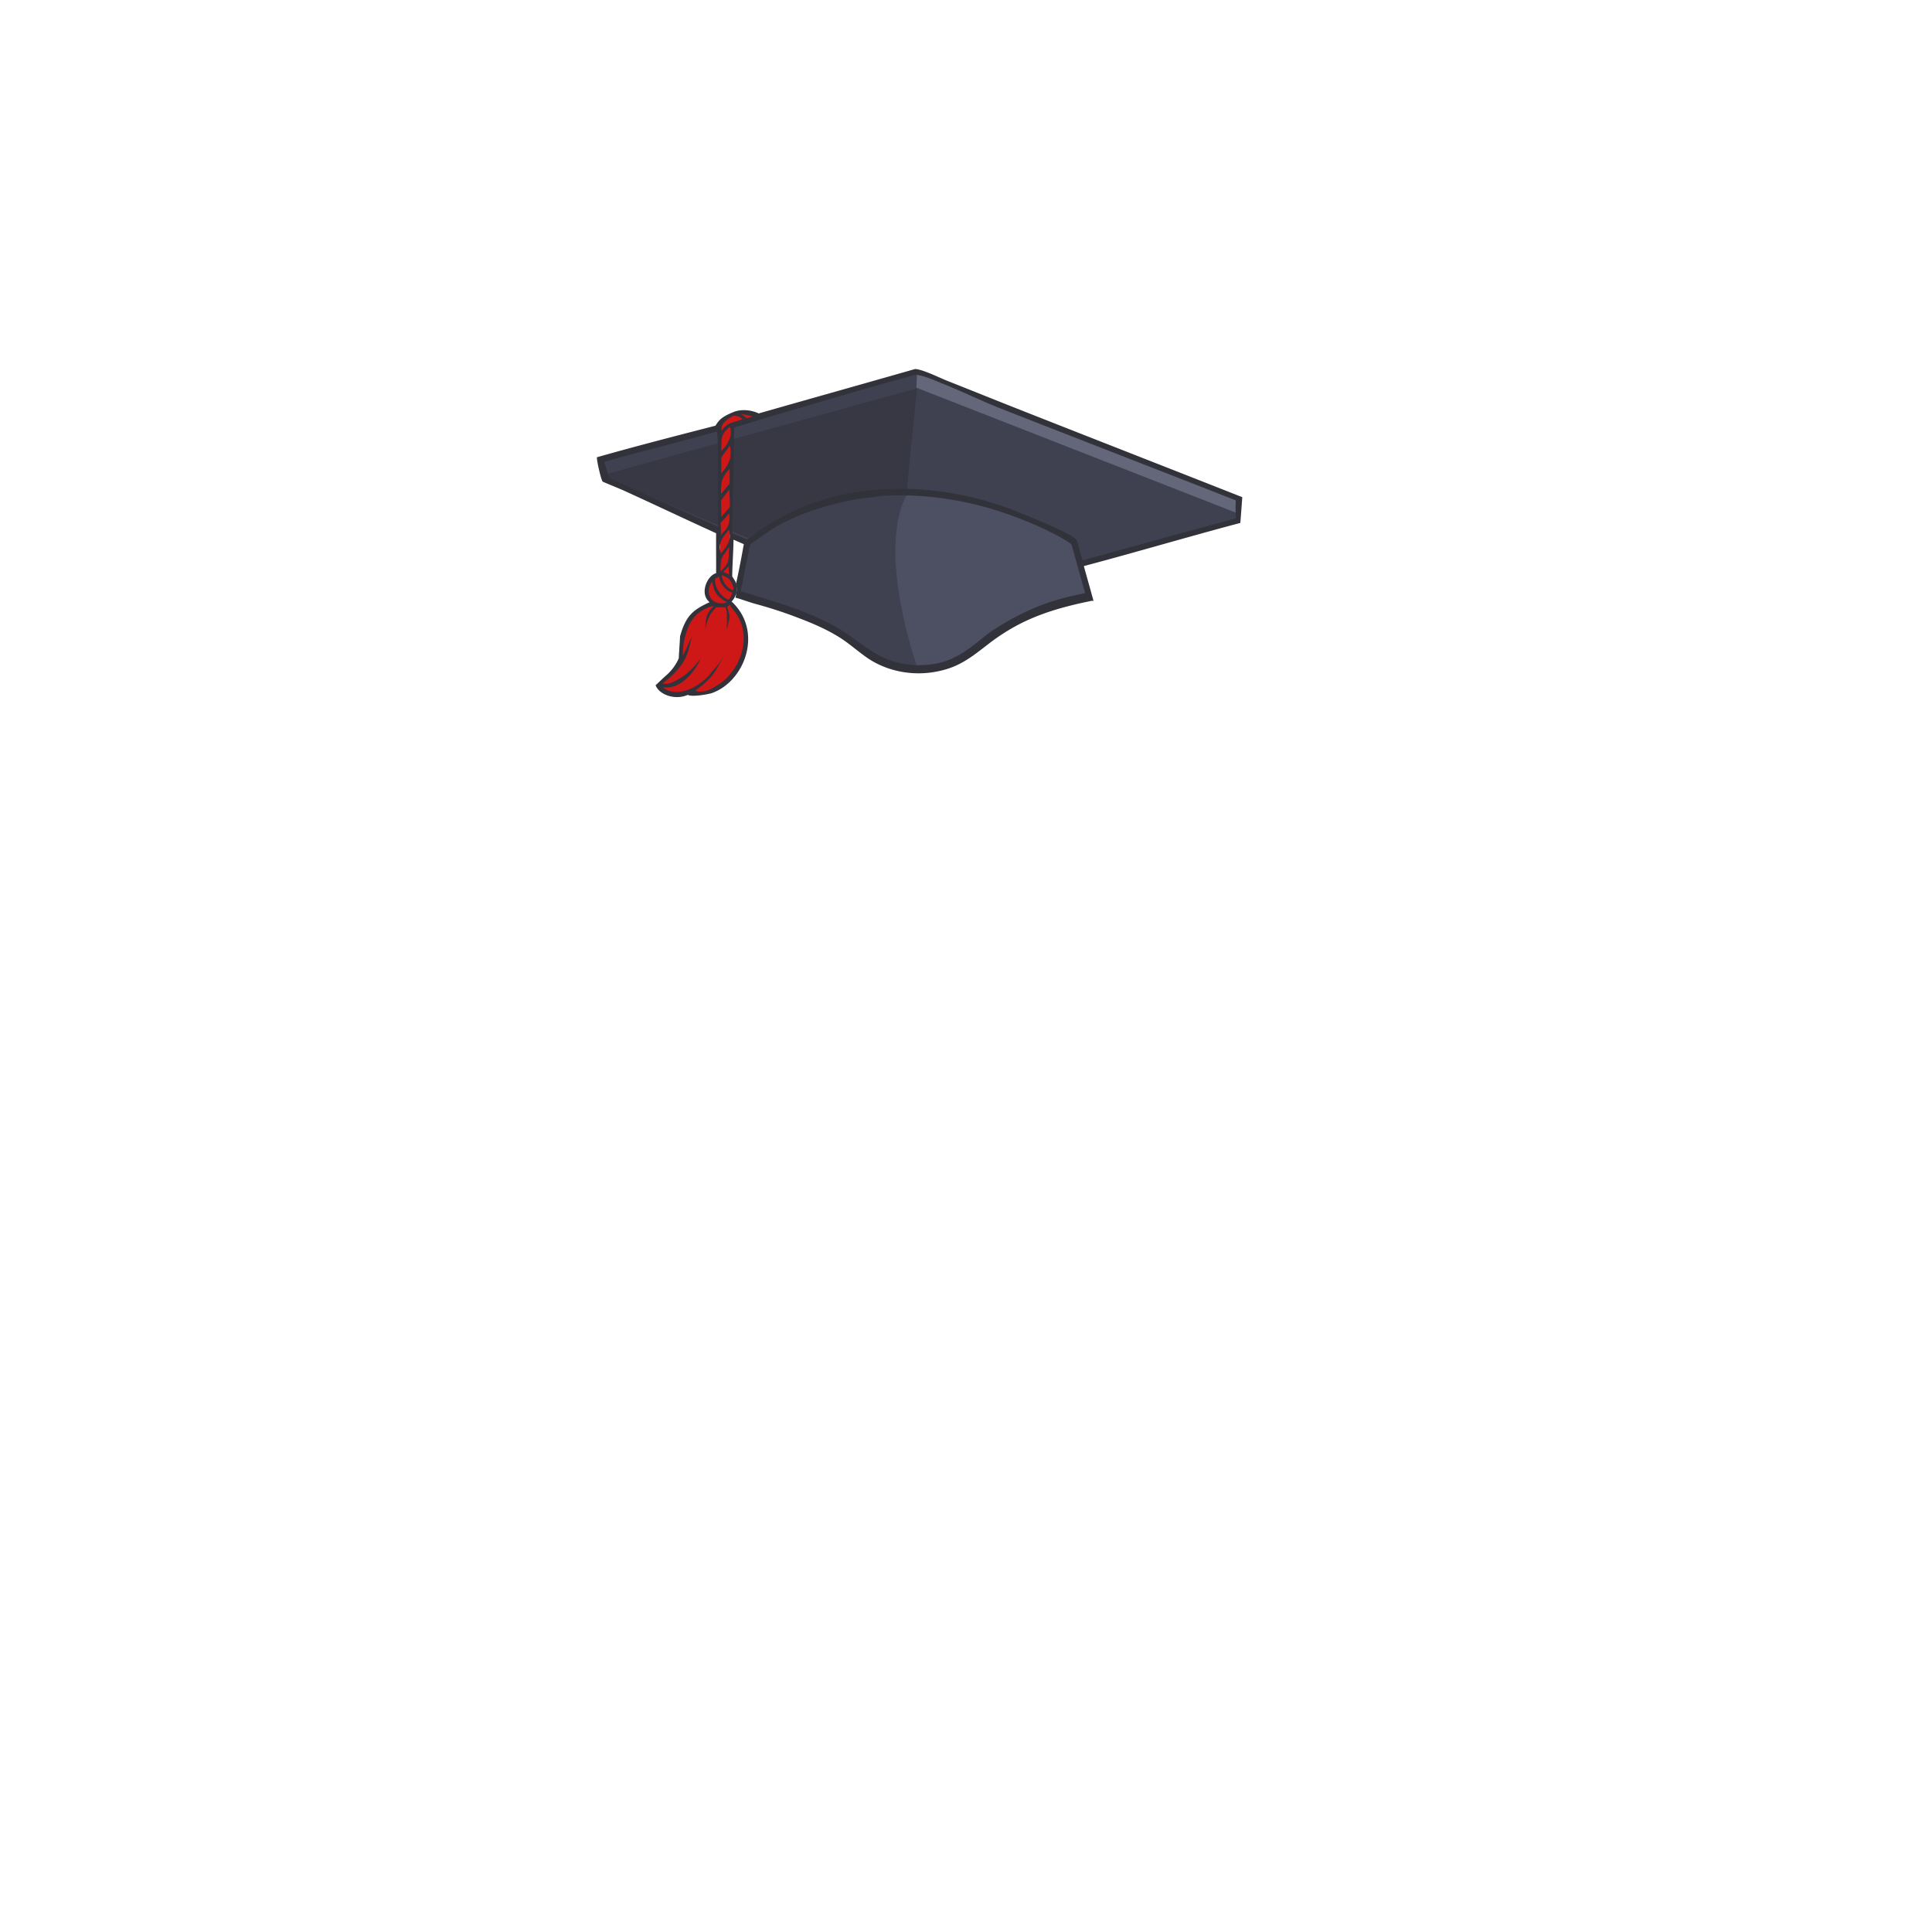<svg id="grad" xmlns="http://www.w3.org/2000/svg" width="3000" height="3000" viewBox="0 0 3000 3000">
  <defs>
    <style>
      .cls-1 {
        fill: #404150;
      }

      .cls-1, .cls-2, .cls-3, .cls-4, .cls-5, .cls-6 {
        fill-rule: evenodd;
      }

      .cls-2 {
        fill: #4d4f62;
      }

      .cls-3 {
        fill: #373844;
      }

      .cls-4 {
        fill: #64667a;
      }

      .cls-5 {
        fill: #ce1717;
      }

      .cls-6 {
        fill: #32323b;
      }
    </style>
  </defs>
  <path class="cls-1" d="M1422.99,575L1927,774.516l-3.22,35.4L1640.68,885s-201.39-113.134-391.41-2.145L943.651,743.408,934,714.446Z"/>
  <path class="cls-2" d="M1692,923.941l-23-81.031s-272.09-172.37-506.12-.948L1145,920.493s133.29,28.954,196.89,88.087c42.26,39.29,130.89,39.5,172.11-1.02S1637.99,930.569,1692,923.941Z"/>
  <path class="cls-3" d="M1407,771l17-168L942,736l4,8,216,91.5L1309,810Z"/>
  <path class="cls-4" d="M1424,576l503,199-3,23L1423,602Z"/>
  <path class="cls-1" d="M1146,921s130,31.5,178,72,64,43.5,101,45c0,0-65-180-17-270,0,0-130.5-10.5-246,67.5Z"/>
  <path class="cls-5" d="M1118,893s-39.5,17.5-13,46c0,0-48.5,5.5-47,80,0,0-15.5,32.5-37,46,0,0,17.5,23.5,49,11,0,0,50.5,10,74-41,0,0,35-57-12-96,0,0,22-29,1-40l2-240,39-12s-39.5-21.5-56,13V893Z"/>
  <path class="cls-6" d="M1421,573c11.89,0.575,37.67,13.4,49,18,35.68,14.074,72.32,28.926,108,43,116.84,46.123,234.16,91.877,351,138-1.05,14.887-1.9,26.026-3,40-81.02,21.459-161.98,45.541-243,67,4.34,16.025,10.66,37.975,15,54-0.28.279-2.72-.279-3,0-68.15,13.674-108.95,30.622-148,58-24.09,16.89-45.22,38.38-77,48-47.62,14.41-90.96,2.83-118-14-15.9-9.9-31.86-24.87-48-35-19.71-12.37-40.27-21.339-63-30a664.893,664.893,0,0,0-67-22c-10.43-2.829-23.11-7.693-32-10,1.09-4.94,3.14-15.809,1-22,4.8-21.663,8.24-40.08,12-61-7.98-3.484-8.02-3.516-16-7-0.28,20.762-1.72,36.238-2,57,1.68,2.508,3.32,5.492,5,8,4.1,10.813,1.93,22.055-5,30,0.14,0.279-1.14.721-1,1,49.57,45.965,21.01,123.46-30,142-6.07,2.21-31.98,6.6-38,3-20.45,8.9-44.72-.63-50-15,4.48-4.04,10.52-9.96,15-14,8.33-6.8,16.95-17.63,21-28,0.42-9.75,1.58-24.246,2-34,9.14-32.288,20.16-41.074,46-53h0c-16.24-12.325-4.39-40.993,10-45,0.14-22.852-.14-39.148,0-62-49.25-22.434-95.75-44.566-145-67-7.7-3.344-23.3-9.656-31-13-2.536-1.886-10.056-34.935-9-38,60.727-17.279,122.77-33.221,184-49,5.73-9.225,10.08-14.2,30-22,21.75-6.9,41.4,5.19,37,3C1259.86,618.59,1339.14,596.41,1421,573Zm0,9c-25.05,7.107-49.95,13.893-75,21-47.99,13.795-96.01,28.205-144,42-21.31,6.415-40.99,12.545-62,19-0.56,56.156-2.44,107.844-3,164,8.68,3.9,14.32,6.1,23,10,17.73-14.385,33.63-23.607,50-33,103.51-59.392,249.68-60.124,373-9,16.12,6.684,82.89,32.826,89,43,2.94,10.033,6.06,20.967,9,31,60.87-16.164,118.13-32.836,179-49,9.16-2.665,59-16,59-16s-0.84-17.549,0-28c-122.71-48.213-243.29-94.787-366-143-30.36-11.984-59.58-26.531-89.94-38.515C1452.11,591.047,1433.39,582.3,1421,582Zm-270.29,60.728c3,2.53,6.16,3.864,8.82,6.689l8.82-2.509V646.49Zm-12.59,2.926c-5.85,4.06-20.96,11.784-17.21,22.994,8.42-12.877,16.28-11.956,32.09-17.648-0.28-.279-1.72.279,0,0C1149.7,647.444,1145.19,645.461,1138.12,645.654ZM1133,663c-12.75,11.759-12.75,12.927-13,37C1125.57,696.451,1140.32,676.171,1133,663Zm-20,7c-58.77,16.861-115.942,30.284-174.71,47.145q3.987,12.54,7.976,25.084l47.019,21.322C1033.86,782.084,1074.42,799.467,1115,818c0.42-39.016-.42-76.984,0-116C1114.71,692.009,1114.4,672.884,1113,670Zm20,22c-3.57,6.546-10.15,13.1-13,19v24C1126.96,726.905,1139.71,711.47,1133,692Zm0,36c-4.62,4.4-9.33,11.214-11,16-4.02,11.528-1.89,24.9-2,23,2.88-4.295,8.36-10.67,13-16C1132.86,740.828,1133.14,738.172,1133,728Zm-0.76,32.206q-6.285,8.361-12.59,16.723l0.42,25.5,0.42-.418c4.06-4.32,8.45-9.694,12.51-14.014C1134.07,785.923,1132.42,760.439,1132.24,760.206ZM1392,769c-7.14.279-14.86,0.721-22,1-13.43,1.533-26.57,3.467-40,5-49.95,9.857-92.68,23.583-129.75,45.827-11.61,7.385-23.64,16.788-35.25,24.173-5.74,25.082-9.26,47.918-15,73,56.71,17.315,107.75,31.643,153.53,58.768,37.96,22.5,69.61,62.642,139.47,55.232,21.92-2.33,37.65-9.42,53-19,17.62-11,32.13-25.735,50-37,40.98-25.834,78.63-43.139,135-54,0-.139.5-0.361,4-1-7.28-25.639-13.72-49.361-21-75-5.76-7.51-46.9-26.867-58.63-31.862C1544.9,788.385,1478.01,769.011,1392,769Zm-260,28c-3.65,4.125-9.13,11.592-13,15,0.14,7.664.51,11.2,0.65,18.861l0.42-.419c6.59-8.725,12.6-11.022,12.59-27.174C1132.66,800.366,1131.99,798.391,1132,797Zm-0.18,25.5c-5.99,8.03-18.65,18.659-12.17,37.209C1125.48,850.907,1137.81,839.941,1131.82,822.5Zm-0.42,27.175c-8.03,15.674-12.75,10.205-12.59,37.208l1.26-.418c7.47-8.988,11.58-10.411,11.75-28.011C1131.86,855.292,1132.95,851.749,1131.4,849.674Zm0,29.683c-2.93,3.205-5.46,5.438-8.4,8.643,3.08,1.254,5.92,2.746,9,4C1131.86,887.541,1131.54,883.816,1131.4,879.357Zm-10.91,13.8c2.14,11.517,7.93,20.125,18.05,23.413,0.28-.976.18-2.591,0.46-3.566C1135.63,902,1132.27,896.542,1120.49,893.153Zm-4.2,2.091-5.88,3.344C1108.64,913.637,1122.82,929.6,1132,931c1.99-3.5,4.37-5.962,5-11-8.56-2.01-15.56-10.105-18.61-17.649Zm-10.5,7.525c-13.58,17.956.05,40.168,23.09,32.61,0-.14-4.08-2.44-6.88-4.379C1112.28,923.827,1108.99,919.093,1105.79,902.769ZM1133,940c-0.98.557-3.02,1.443-4,2,2.28,6.823,5.59,15.991,1.98,24.734-0.14.14-1.84,10.127-1.98,10.266-0.9-6.682-.38-5.909,0-12-0.93-9.017,1.02-16-3-22-4.06.418-9.94-.418-14,0-2.52,3.344-5.94,5.947-9,11-4.22,8.341-5.9,13.97-8,23,0-.418,1-12.582,1-13,1.1-12.551,8.36-19.207,13.57-23.186,0-.14-1.57,1.325-1.57,1.186-0.42-.279-1.58-0.721-2-1-26.58,8.208-37.04,25.39-43.03,50.819-2.72,11.571-1.89,15.681-2.97,26.181,6.79-11.2,9.6-21.295,14.31-29.108-6.16,19.438-3.4,40.158-45.31,72.108,5.94,2.06,11.7-.13,16-2,28.25-12.31,43-37.38,43-37-6.85,18.04-30.75,50.19-59,45,15.9,13.7,45.37,8.89,71.36-17.53,16.56-20.29,14.88-15.99,23.64-31.47-15.05,30.45-22.9,38.66-44,54,0.42,0,.58,1,1,1,13.11,4.52,26.87-5.41,34.03-9.69,30.15-18.04,54.05-68.148,29.81-107.864C1141.23,949.537,1137.39,945.8,1133,940Z"/>
</svg>
